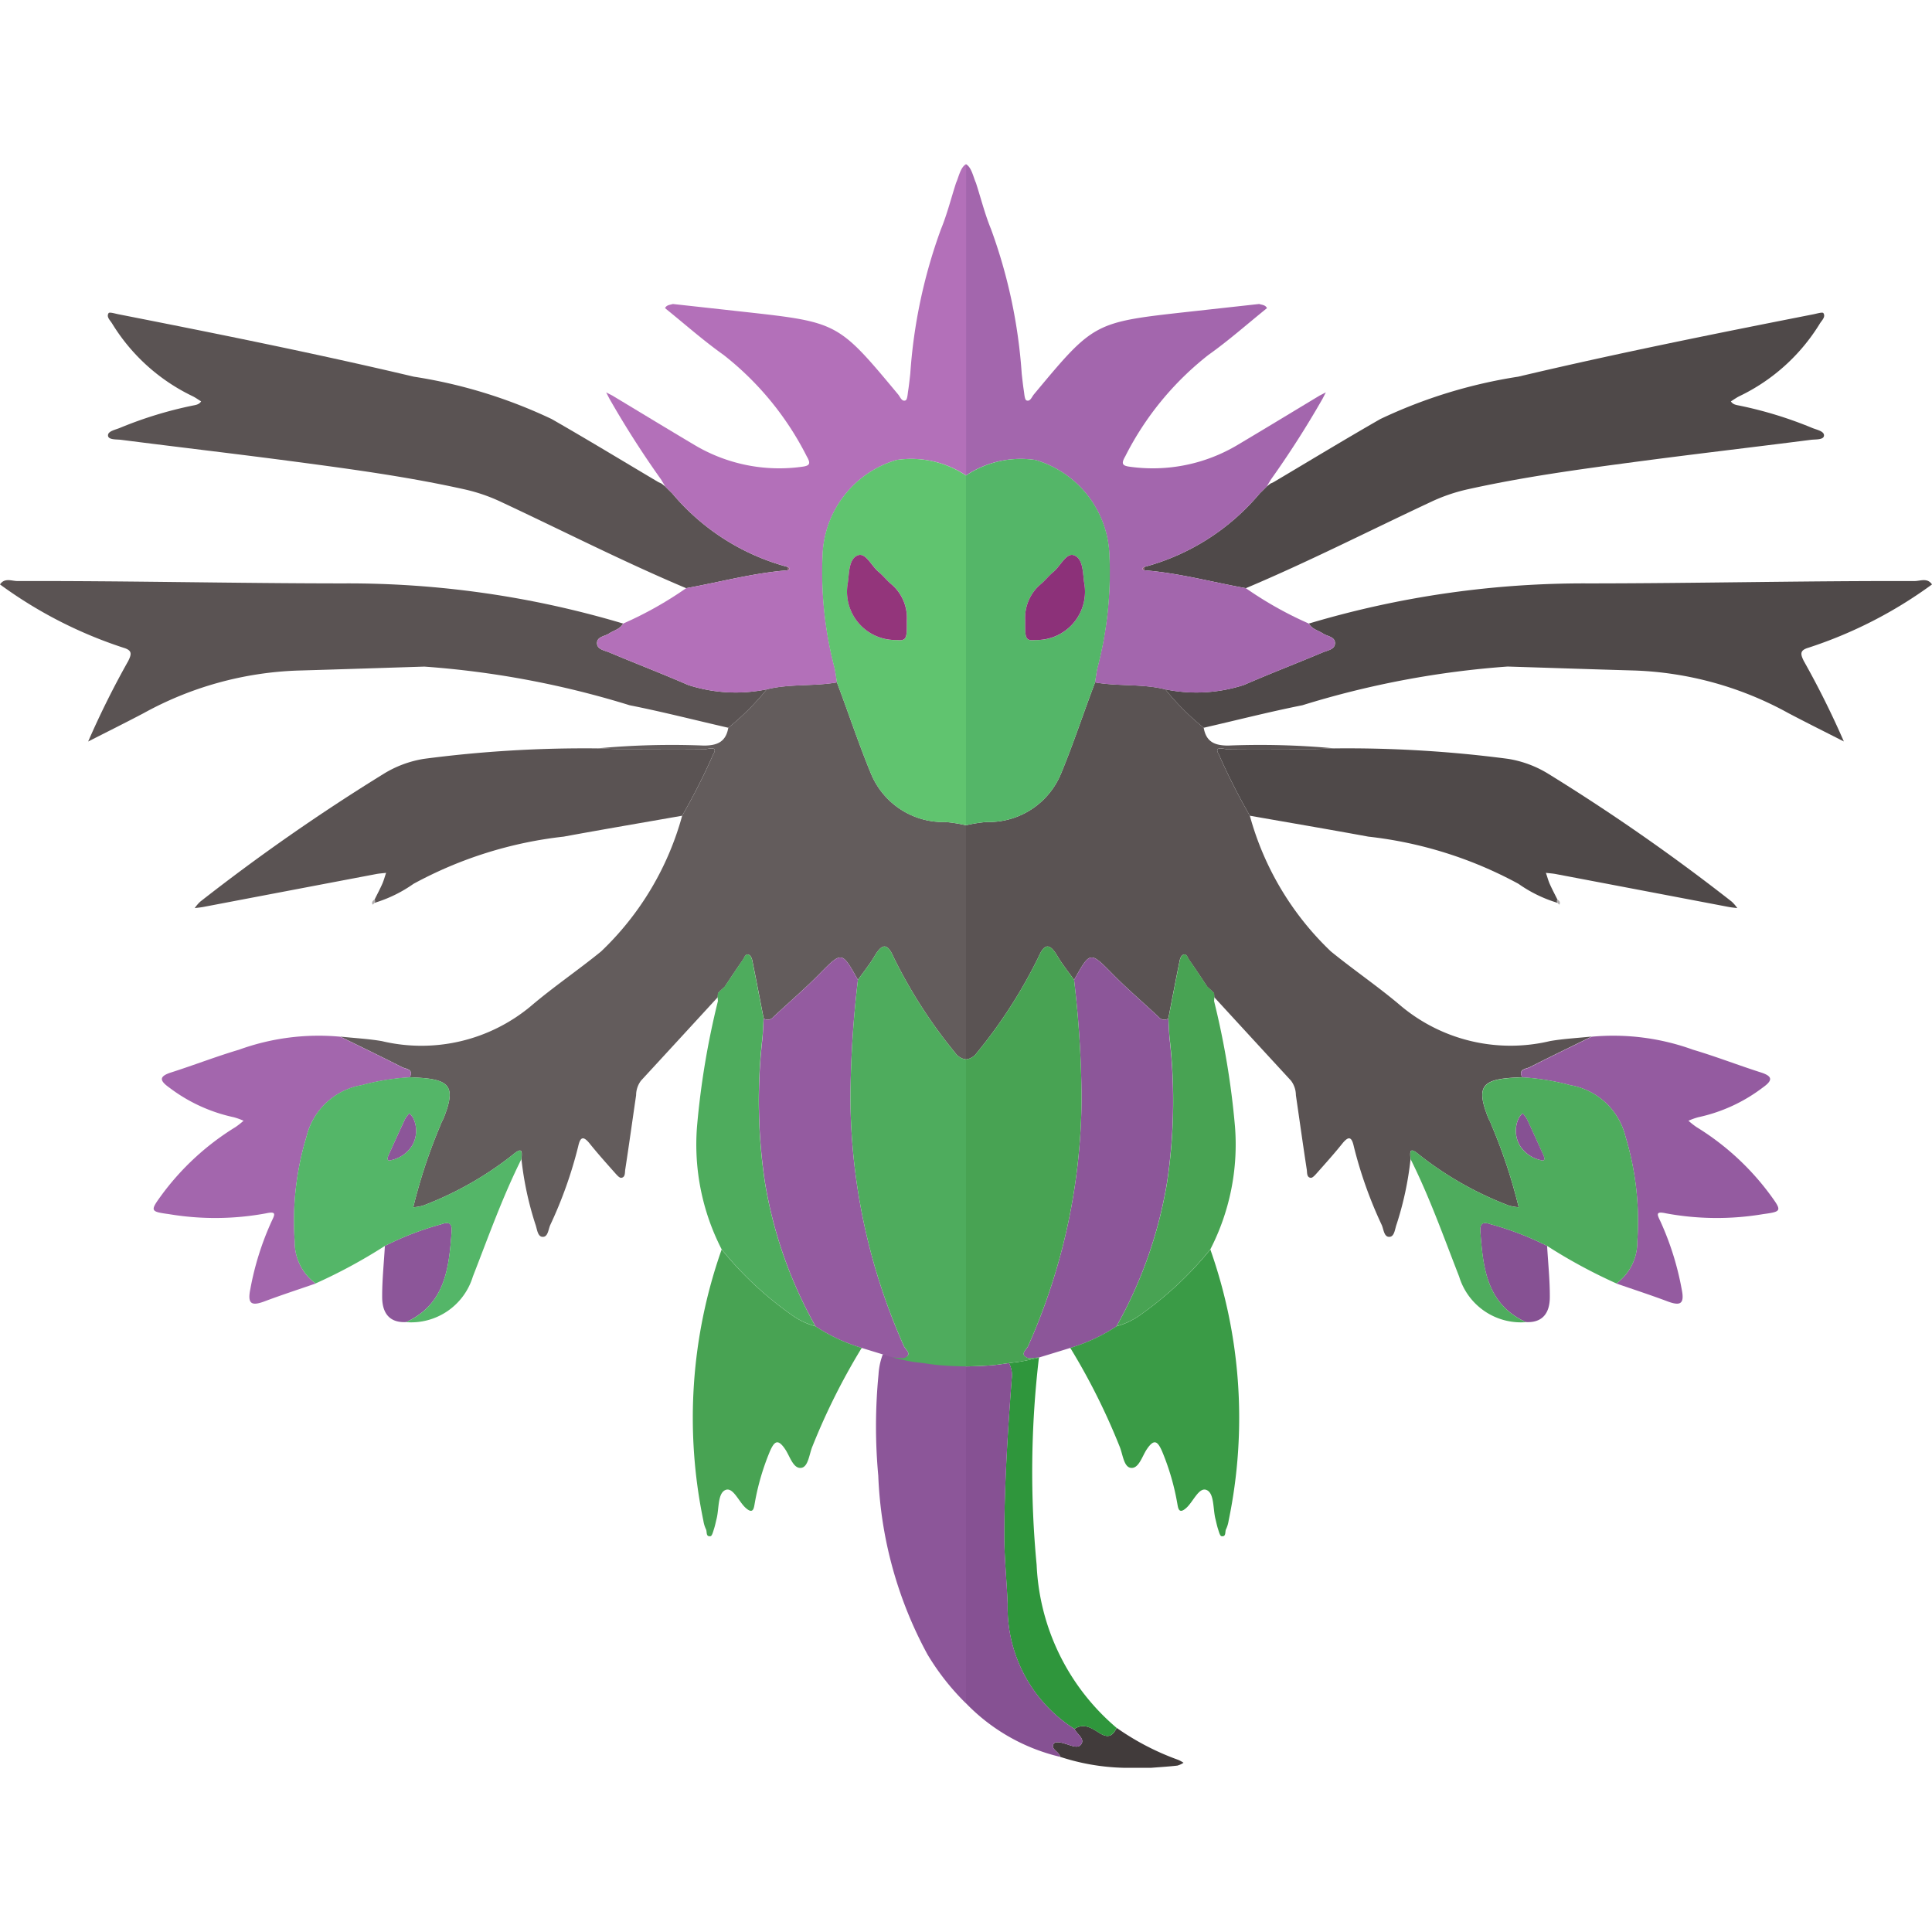<svg xmlns="http://www.w3.org/2000/svg" viewBox="0 0 32 32"><defs><style>.a{fill:#413b3b;}.b{fill:#5a5353;}.c{fill:#736c6e;}.d{fill:#4f4949;}.e{fill:#8c5699;}.f{fill:#617da7;}.g{fill:#945ba0;}.h{fill:#3a9b46;}.i{fill:#865193;}.j{fill:#b1aeaf;}.k{fill:#48a353;}.l{fill:#4eac5d;}.m{fill:#615b5d;}.n{fill:#a366ad;}.o{fill:#54b668;}.p{fill:#2f963c;}.q{fill:#858c9c;}.r{fill:#8f5a78;}.s{fill:#b8aeb4;}.t{fill:#86727e;}.u{fill:#8c3179;}.v{fill:#635c5c;}.w{fill:#b370b9;}.x{fill:#60c46f;}.y{fill:#93357b;}</style></defs><title>635-hydreigon-shiny</title><path class="a" d="M18.497,28.62c-.064.119-.127.181-.278.089-.12-.073-.26-.183-.422-.072.039.084.166.155.118.243-.05.092-.167.033-.255.007-.073-.022-.181-.056-.212.002-.046.085.098.124.112.21a3.638,3.638,0,0,0,1.044.181H19.071c.143-.011.287-.02.43-.036a.36.36,0,0,0,.102-.047.522.522,0,0,0-.09-.049A4.297,4.297,0,0,1,18.497,28.62Z"/><path class="b" d="M17.199,15.854c.099-.23.187-.235.313-.022.082.139.185.266.278.398.27-.483.264-.477.652-.084.242.245.505.468.755.704a.117.117,0,0,0,.154.019c.062-.32.123-.64.188-.959.007-.035.027-.083.054-.094.062-.027.075.042.098.076.105.149.205.301.306.453l.064.058.047.048.004.066q.635.692,1.271,1.382a.403.403,0,0,1,.081.241c.06.41.117.821.18,1.231.008.049-.004.13.066.137.032.004.076-.05.107-.084.141-.159.283-.317.416-.483.106-.131.156-.111.19.046a7.051,7.051,0,0,0,.464,1.305c.032.074.037.203.131.194.081-.008.086-.135.116-.213a5.351,5.351,0,0,0,.229-1.073c-.01-.115-.023-.212.133-.082a5.61,5.61,0,0,0,1.491.848.747.747,0,0,0,.167.029,8.791,8.791,0,0,0-.45-1.359c-.014-.046-.041-.087-.059-.132-.195-.501-.107-.628.452-.656l.115-.006c-.07-.138.064-.136.126-.167.34-.173.684-.339,1.026-.507-.23.025-.461.036-.689.075a2.829,2.829,0,0,1-2.468-.579c-.373-.318-.782-.595-1.164-.906A4.878,4.878,0,0,1,20.701,13.51a10.779,10.779,0,0,1-.516-1.019c-.085-.142.084-.084.13-.084.47-.005.94-.001,1.409-.001.124,0,.249-.007.373-.011a13.258,13.258,0,0,0-1.755-.046c-.229-0-.365-.066-.405-.295a4.244,4.244,0,0,1-.637-.637c-.382-.095-.778-.047-1.162-.115-.19.5-.356,1.008-.561,1.504a1.295,1.295,0,0,1-1.241.809A2.329,2.329,0,0,0,16,13.669v3.878a.256.256,0,0,0,.178-.107A8.136,8.136,0,0,0,17.199,15.854Z"/><polygon class="c" points="25.155 19.997 25.156 19.996 25.155 19.996 25.155 19.997"/><path class="d" d="M32,9.68c-.077-.115-.194-.056-.29-.056-1.795-.005-3.59.038-5.385.039a15.919,15.919,0,0,0-4.646.665c.051.093.152.112.232.164.075.05.213.053.2.174-.009.092-.127.108-.203.14-.434.183-.873.351-1.304.539a2.556,2.556,0,0,1-1.304.072,4.244,4.244,0,0,0,.637.637c.545-.125,1.087-.264,1.635-.373a15.126,15.126,0,0,1,3.399-.641c.704.022,1.409.046,2.113.066a5.687,5.687,0,0,1,2.538.706c.304.16.612.313.918.469a14.639,14.639,0,0,0-.663-1.332c-.06-.12-.067-.179.08-.222A7.272,7.272,0,0,0,32,9.68Z"/><path class="d" d="M25.65,12.82a1.817,1.817,0,0,0-.671-.251,20.392,20.392,0,0,0-2.881-.173c-.124.004-.249.011-.373.011-.47,0-.94-.005-1.409.001-.046.001-.216-.058-.13.084a10.779,10.779,0,0,0,.516,1.019c.654.115,1.308.226,1.961.346a6.767,6.767,0,0,1,2.488.782,2.238,2.238,0,0,0,.643.314.093.093,0,0,1,0-.057c-.043-.086-.088-.171-.127-.259-.025-.058-.041-.12-.062-.18.056.007.113.01.169.021q1.432.272,2.864.545c.045.008.091.012.137.018a.638.638,0,0,0-.092-.107A33.149,33.149,0,0,0,25.65,12.82Z"/><path class="e" d="M19.351,16.87a.117.117,0,0,1-.154-.019c-.251-.236-.514-.459-.755-.704-.388-.393-.382-.399-.652.084a17.468,17.468,0,0,1,.124,1.956,10.206,10.206,0,0,1-.887,4.112c-.025.055-.156.143.01.199q.085-.006.171-.013.26-.079.519-.159a2.864,2.864,0,0,0,.765-.357,7.269,7.269,0,0,0,.836-2.375,9.11,9.11,0,0,0,.045-2.378C19.361,17.1,19.359,16.984,19.351,16.87Z"/><path class="f" d="M25.155,19.996l0.0.001.024.013-.024-.013Z"/><path class="g" d="M28.098,18.667A1.361,1.361,0,0,1,27.966,18.563a1.117,1.117,0,0,1,.162-.058,2.701,2.701,0,0,0,1.068-.491c.154-.11.183-.183-.03-.251-.376-.12-.745-.264-1.123-.376a3.872,3.872,0,0,0-1.678-.216c-.343.168-.687.334-1.026.507-.061.031-.195.029-.126.167a3.907,3.907,0,0,1,.794.129,1.138,1.138,0,0,1,.916.852,4.809,4.809,0,0,1,.195,1.737.85.85,0,0,1-.346.696c.282.098.566.19.845.295.214.08.288.047.237-.201a4.775,4.775,0,0,0-.354-1.127c-.055-.114-.08-.167.095-.129a4.628,4.628,0,0,0,1.612.012c.299-.04.306-.054.135-.29A4.336,4.336,0,0,0,28.098,18.667Z"/><path class="h" d="M18.878,21.786a1.202,1.202,0,0,1-.386.182,2.864,2.864,0,0,1-.765.357h0a10.838,10.838,0,0,1,.813,1.623c.057.129.069.345.187.364.132.021.189-.188.264-.302.124-.187.183-.141.258.031a4.04,4.04,0,0,1,.25.857c.014.074.021.196.154.074.114-.105.208-.349.334-.292.127.057.102.309.144.476.014.056.025.113.043.168.014.043.032.116.057.12.085.014.053-.077.078-.119a.513.513,0,0,0,.041-.138,8.378,8.378,0,0,0-.303-4.492A5.752,5.752,0,0,1,18.878,21.786Z"/><path class="i" d="M24.69,20.277c-.128-.046-.181-.016-.171.121.045.604.104,1.201.755,1.5.286.014.394-.162.396-.408.002-.284-.029-.569-.045-.854A4.958,4.958,0,0,0,24.69,20.277Z"/><path class="j" d="M25.793,14.952l.034.033c.026-.044-.003-.067-.034-.09A.093.093,0,0,0,25.793,14.952Z"/><path class="k" d="M20.455,18.657a13.458,13.458,0,0,0-.346-2.076l.005-.065-.004-.066-.047-.048-.064-.058c-.102-.151-.202-.304-.306-.453-.024-.034-.037-.103-.098-.076-.027.012-.047.059-.054.094-.065.319-.126.639-.188.959.007.115.009.23.022.345a9.11,9.11,0,0,1-.045,2.378,7.269,7.269,0,0,1-.836,2.375,1.202,1.202,0,0,0,.386-.182,5.752,5.752,0,0,0,1.167-1.091A3.796,3.796,0,0,0,20.455,18.657Z"/><path class="l" d="M26.923,18.825a1.138,1.138,0,0,0-.916-.852,3.907,3.907,0,0,0-.794-.129l-.115.006c-.559.028-.646.155-.452.656.017.045.044.086.059.132a8.791,8.791,0,0,1,.45,1.359h.001l.024.013-.024-.013-0-.001a.747.747,0,0,1-.167-.029,5.61,5.61,0,0,1-1.491-.848c-.156-.131-.143-.033-.133.082.314.628.548,1.29.803,1.943a1.069,1.069,0,0,0,1.107.755c-.651-.299-.71-.896-.755-1.5-.01-.136.043-.167.171-.121a4.958,4.958,0,0,1,.935.359,8.791,8.791,0,0,0,1.147.621.85.85,0,0,0,.346-.696A4.809,4.809,0,0,0,26.923,18.825Zm-1.405.39a.546.546,0,0,1-.344-.239.486.486,0,0,1-.015-.465.478.478,0,0,1,.06-.071.642.642,0,0,1,.071.096c.093.198.183.398.273.598C25.585,19.18,25.594,19.243,25.519,19.215Z"/><polygon class="m" points="20.98 8.059 20.984 8.055 20.98 8.059 20.98 8.059"/><path class="d" d="M30.006,7.084a6.619,6.619,0,0,0-1.186-.364c-.056-.012-.116-.016-.151-.072.047-.029.092-.062.141-.086A3.168,3.168,0,0,0,30.144,5.357c.033-.053.098-.109.057-.171-.014-.021-.106.008-.162.019-1.636.322-3.27.65-4.893,1.034a8.252,8.252,0,0,0-2.284.702c-.593.34-1.178.695-1.766,1.044l-.054.025-.062.049-.057.057.001-.001-.058.057A3.763,3.763,0,0,1,18.956,9.39q-.001.028-.001.056c.57.044,1.121.196,1.681.296,1.039-.438,2.043-.951,3.063-1.428a2.89,2.89,0,0,1,.599-.207c.914-.204,1.84-.331,2.767-.454.975-.13,1.952-.243,2.928-.368.078-.01.213.003.218-.07C30.217,7.139,30.083,7.118,30.006,7.084Z"/><path class="n" d="M21.91,10.492c-.079-.052-.181-.071-.232-.164a6.134,6.134,0,0,1-1.043-.586c-.56-.1-1.111-.252-1.681-.296-.042-.019-.041-.038.001-.056A3.763,3.763,0,0,0,20.867,8.171l.058-.057-.001.001.061-.06-.004.003c.024-.04.069-.115.069-.115A15.837,15.837,0,0,0,21.907,6.602l.053-.103-.103.053c-.453.273-.904.547-1.358.817a2.741,2.741,0,0,1-1.775.363c-.131-.016-.161-.046-.086-.174a4.988,4.988,0,0,1,1.378-1.68c.337-.239.647-.515.969-.774-.026-.055-.082-.053-.129-.069q-.59.065-1.179.13c-1.559.173-1.558.173-2.553,1.368-.035.042-.06.123-.122.099-.03-.012-.035-.099-.043-.154-.015-.095-.025-.191-.036-.287a8.658,8.658,0,0,0-.509-2.397c-.102-.248-.167-.511-.25-.767-.039-.081-.073-.264-.166-.307V7.876a1.634,1.634,0,0,1,1.152-.257,1.706,1.706,0,0,1,1.225,1.601,6.233,6.233,0,0,1-.195,1.828c-.021.083-.029.17-.044.255.384.068.78.021,1.162.115a2.556,2.556,0,0,0,1.304-.072c.431-.188.87-.357,1.304-.539.076-.032.193-.047.203-.14C22.123,10.546,21.986,10.542,21.91,10.492Z"/><path class="o" d="M17.577,12.807c.205-.496.37-1.004.561-1.504.014-.085.022-.172.044-.255a6.233,6.233,0,0,0,.195-1.828,1.706,1.706,0,0,0-1.225-1.601A1.634,1.634,0,0,0,16,7.876v5.793a2.329,2.329,0,0,1,.336-.054A1.295,1.295,0,0,0,17.577,12.807ZM17.242,9.672c.073-.063.134-.14.208-.202.116-.096.211-.32.338-.273.157.057.145.297.17.461a.8.8,0,0,1-.81.943c-.16.016-.172-.018-.167-.313A.731.731,0,0,1,17.242,9.672Z"/><path class="p" d="M17.17,25.919a16.181,16.181,0,0,1,.038-3.433c-.1.024-.199.048-.305.066-.062.011-.128.017-.192.025a.415.415,0,0,1,.046.256c-.064.842-.117,1.684-.124,2.53-.003.405.041.805.056,1.208a2.383,2.383,0,0,0,1.107,2.066c.162-.11.302-0.0.422.072.151.092.214.03.278-.089A3.752,3.752,0,0,1,17.17,25.919Z"/><path class="e" d="M14.622,22.432a1.122,1.122,0,0,0-.071.334,8.879,8.879,0,0,0-.004,1.677,6.748,6.748,0,0,0,.814,2.958,4.051,4.051,0,0,0,.63.804L16,28.212V22.632A8.617,8.617,0,0,0,14.622,22.432Z"/><path class="i" d="M17.448,28.889c.031-.059.139-.024.212-.002.088.026.205.085.255-.007.048-.088-.08-.159-.118-.243a2.383,2.383,0,0,1-1.107-2.066c-.015-.403-.06-.803-.056-1.208.007-.845.06-1.688.124-2.53a.416.416,0,0,0-.046-.256c-.084.011-.165.025-.251.033-.152.014-.306.02-.461.022v5.58a3.184,3.184,0,0,0,1.56.887C17.546,29.013,17.402,28.974,17.448,28.889Z"/><path class="k" d="M17.027,22.298a10.206,10.206,0,0,0,.887-4.112,17.468,17.468,0,0,0-.124-1.956c-.093-.132-.196-.259-.278-.398-.126-.213-.214-.208-.313.022a8.136,8.136,0,0,1-1.021,1.586.256.256,0,0,1-.178.107v5.085c.154-.003.309-.008.461-.022.085-.008.167-.022.251-.033.064-.009.13-.015.192-.025.106-.018.205-.042.305-.066l0-.002q-.085.007-.171.013C16.872,22.441,17.002,22.353,17.027,22.298Z"/><path class="q" d="M20.062,16.403l-.064-.058Z"/><path class="i" d="M25.291,18.536a.642.642,0,0,0-.071-.096.478.478,0,0,0-.06.071.486.486,0,0,0,.015.465.546.546,0,0,0,.344.239c.076.028.066-.036.045-.082C25.474,18.934,25.384,18.735,25.291,18.536Z"/><path class="c" d="M25.155,19.997l.024.013-.024-.013Z"/><path class="r" d="M18.956,9.39q-.001.028-.001.056C18.914,9.427,18.914,9.409,18.956,9.39Z"/><path class="s" d="M20.984,8.055l-.061.06Z"/><path class="t" d="M20.924,8.115l-.058.056Z"/><path class="u" d="M17.788,9.197c-.127-.046-.222.177-.338.273-.074.061-.135.139-.208.202a.73.73,0,0,0-.261.615c-.005.295.007.329.167.313a.8.8,0,0,0,.81-.943C17.933,9.494,17.945,9.254,17.788,9.197Z"/><path class="v" d="M14.801,15.854c-.099-.23-.187-.235-.313-.022-.082.139-.185.266-.278.398-.27-.483-.264-.477-.652-.084-.242.245-.505.468-.755.704a.117.117,0,0,1-.154.019c-.062-.32-.123-.64-.188-.959-.007-.035-.027-.083-.054-.094-.062-.027-.075.042-.098.076-.105.149-.205.301-.306.453l-.064.058-.047.048-.004.066q-.635.692-1.271,1.382a.403.403,0,0,0-.081.241c-.06.41-.117.821-.18,1.231-.008.049.004.13-.066.137-.032.004-.076-.05-.107-.084-.141-.159-.283-.317-.416-.483-.106-.131-.156-.111-.19.046a7.051,7.051,0,0,1-.464,1.305c-.032.074-.037.203-.131.194-.081-.008-.086-.135-.116-.213a5.351,5.351,0,0,1-.229-1.073c.01-.115.023-.212-.133-.082A5.61,5.61,0,0,1,7.012,19.967a.747.747,0,0,1-.167.029A8.791,8.791,0,0,1,7.295,18.637c.014-.046.041-.087.059-.132.195-.501.107-.628-.452-.656l-.115-.006c.07-.138-.064-.136-.126-.167-.34-.173-.684-.339-1.026-.507.23.025.461.036.689.075a2.829,2.829,0,0,0,2.468-.579c.373-.318.782-.595,1.164-.906A4.878,4.878,0,0,0,11.299,13.51a10.779,10.779,0,0,0,.516-1.019c.085-.142-.084-.084-.13-.084-.47-.005-.94-.001-1.409-.001-.124,0-.249-.007-.373-.011a13.258,13.258,0,0,1,1.755-.046c.229-0.0.365-.066.405-.295a4.244,4.244,0,0,0,.637-.637c.382-.095.778-.047,1.162-.115.19.5.356,1.008.561,1.504a1.295,1.295,0,0,0,1.241.809A2.329,2.329,0,0,1,16,13.669v3.878a.256.256,0,0,1-.178-.107A8.136,8.136,0,0,1,14.801,15.854Z"/><polygon class="c" points="6.845 19.997 6.844 19.996 6.845 19.996 6.845 19.997"/><path class="b" d="M0,9.68c.077-.115.194-.056.29-.056,1.795-.005,3.59.038,5.385.039a15.919,15.919,0,0,1,4.646.665c-.051.093-.152.112-.232.164-.075.05-.213.053-.2.174.009.092.127.108.203.14.434.183.873.351,1.304.539a2.556,2.556,0,0,0,1.304.072,4.244,4.244,0,0,1-.637.637c-.545-.125-1.087-.264-1.635-.373A15.126,15.126,0,0,0,7.029,11.041c-.704.022-1.409.046-2.113.066a5.687,5.687,0,0,0-2.538.706c-.304.16-.612.313-.918.469a14.639,14.639,0,0,1,.663-1.332c.06-.12.067-.179-.08-.222A7.272,7.272,0,0,1,0,9.68Z"/><path class="b" d="M6.35,12.82a1.817,1.817,0,0,1,.671-.251,20.392,20.392,0,0,1,2.881-.173c.124.004.249.011.373.011.47,0,.94-.005,1.409.001.046.001.216-.058.13.084a10.779,10.779,0,0,1-.516,1.019c-.654.115-1.308.226-1.961.346a6.767,6.767,0,0,0-2.488.782,2.238,2.238,0,0,1-.643.314.093.093,0,0,0-0-.057c.043-.086.088-.171.127-.259.025-.058.041-.12.062-.18-.056.007-.113.01-.169.021q-1.432.272-2.864.545c-.045.008-.091.012-.137.018a.638.638,0,0,1,.092-.107A33.149,33.149,0,0,1,6.35,12.82Z"/><path class="g" d="M12.649,16.87a.117.117,0,0,0,.154-.019c.251-.236.514-.459.755-.704.388-.393.382-.399.652.084a17.468,17.468,0,0,0-.124,1.956,10.206,10.206,0,0,0,.887,4.112c.025.055.156.143-.01.199q-.085-.006-.171-.013-.26-.079-.519-.159a2.864,2.864,0,0,1-.765-.357,7.269,7.269,0,0,1-.836-2.375,9.11,9.11,0,0,1-.045-2.378C12.639,17.1,12.641,16.984,12.649,16.87Z"/><path class="f" d="M6.845,19.996l-0.0.001-.024.013.024-.013Z"/><path class="n" d="M3.902,18.667a1.361,1.361,0,0,0,.132-.104,1.117,1.117,0,0,0-.162-.058,2.701,2.701,0,0,1-1.068-.491c-.154-.11-.183-.183.03-.251.376-.12.745-.264,1.123-.376a3.872,3.872,0,0,1,1.678-.216c.343.168.687.334,1.026.507.061.031.195.029.126.167a3.907,3.907,0,0,0-.794.129,1.138,1.138,0,0,0-.916.852,4.809,4.809,0,0,0-.195,1.737.85.85,0,0,0,.346.696c-.282.098-.566.19-.845.295-.214.08-.288.047-.237-.201a4.775,4.775,0,0,1,.354-1.127c.055-.114.08-.167-.095-.129a4.628,4.628,0,0,1-1.612.012c-.299-.04-.306-.054-.135-.29A4.336,4.336,0,0,1,3.902,18.667Z"/><path class="k" d="M13.122,21.786a1.202,1.202,0,0,0,.386.182,2.864,2.864,0,0,0,.765.357h0a10.838,10.838,0,0,0-.813,1.623c-.057.129-.069.345-.187.364-.132.021-.189-.188-.264-.302-.124-.187-.183-.141-.258.031a4.04,4.04,0,0,0-.25.857c-.014.074-.021.196-.154.074-.114-.105-.208-.349-.334-.292-.127.057-.102.309-.144.476-.014.056-.025.113-.043.168-.014.043-.032.116-.057.12-.085.014-.053-.077-.078-.119a.513.513,0,0,1-.041-.138,8.378,8.378,0,0,1,.303-4.492A5.752,5.752,0,0,0,13.122,21.786Z"/><path class="e" d="M7.31,20.277c.128-.046.181-.016.171.121-.045.604-.104,1.201-.755,1.5-.286.014-.394-.162-.396-.408-.002-.284.029-.569.045-.854A4.958,4.958,0,0,1,7.31,20.277Z"/><path class="j" d="M6.207,14.952l-.034.033c-.026-.044.003-.067.034-.09A.093.093,0,0,1,6.207,14.952Z"/><path class="l" d="M11.545,18.657a13.458,13.458,0,0,1,.346-2.076l-.005-.065.004-.066.047-.048.064-.058c.102-.151.202-.304.306-.453.024-.034.037-.103.098-.076.027.012.047.059.054.094.065.319.126.639.188.959-.007.115-.009.23-.022.345a9.11,9.11,0,0,0,.045,2.378,7.269,7.269,0,0,0,.836,2.375,1.202,1.202,0,0,1-.386-.182,5.752,5.752,0,0,1-1.167-1.091A3.796,3.796,0,0,1,11.545,18.657Z"/><path class="o" d="M4.881,20.562a.85.85,0,0,0,.346.696,8.791,8.791,0,0,0,1.147-.621,4.958,4.958,0,0,1,.935-.359c.128-.046.181-.016.171.121-.045.604-.104,1.201-.755,1.5a1.069,1.069,0,0,0,1.107-.755c.255-.653.489-1.314.803-1.943.01-.115.023-.212-.133-.082A5.61,5.61,0,0,1,7.012,19.967a.747.747,0,0,1-.167.029l-0.0.001-.024.013.024-.013H6.845A8.791,8.791,0,0,1,7.295,18.637c.014-.046.041-.087.059-.132.195-.501.107-.628-.452-.656l-.115-.006a3.907,3.907,0,0,0-.794.129,1.138,1.138,0,0,0-.916.852A4.809,4.809,0,0,0,4.881,20.562Zm1.555-1.428c.09-.2.18-.399.273-.598a.642.642,0,0,1,.071-.096.478.478,0,0,1,.06.071.486.486,0,0,1-.015.465.546.546,0,0,1-.344.239C6.406,19.243,6.415,19.18,6.436,19.134Z"/><polygon class="m" points="11.02 8.059 11.016 8.055 11.02 8.059 11.02 8.059"/><path class="b" d="M1.994,7.084A6.619,6.619,0,0,1,3.18,6.72c.056-.012.116-.016.151-.072-.047-.029-.092-.062-.141-.086A3.168,3.168,0,0,1,1.856,5.357c-.033-.053-.098-.109-.057-.171.014-.021.106.008.162.019,1.636.322,3.27.65,4.893,1.034a8.252,8.252,0,0,1,2.284.702c.593.34,1.178.695,1.766,1.044l.054.025.062.049.057.057-.001-.001.058.057A3.763,3.763,0,0,0,13.044,9.39q.001.028.001.056c-.57.044-1.121.196-1.681.296-1.039-.438-2.043-.951-3.063-1.428a2.89,2.89,0,0,0-.599-.207c-.914-.204-1.84-.331-2.767-.454-.975-.13-1.952-.243-2.928-.368-.078-.01-.213.003-.218-.07C1.783,7.139,1.917,7.118,1.994,7.084Z"/><path class="w" d="M10.09,10.492c.079-.052.181-.071.232-.164a6.134,6.134,0,0,0,1.043-.586c.56-.1,1.111-.252,1.681-.296.042-.019.041-.038-.001-.056A3.763,3.763,0,0,1,11.133,8.171l-.058-.057.001.001-.061-.06.004.003c-.024-.04-.069-.115-.069-.115A15.837,15.837,0,0,1,10.093,6.602l-.053-.103.103.053c.453.273.904.547,1.358.817a2.741,2.741,0,0,0,1.775.363c.131-.016.161-.046.086-.174a4.988,4.988,0,0,0-1.378-1.68c-.337-.239-.647-.515-.969-.774.026-.055.082-.053.129-.069q.59.065,1.179.13c1.559.173,1.558.173,2.553,1.368.035.042.06.123.122.099.03-.012.035-.099.043-.154.015-.095.025-.191.036-.287a8.658,8.658,0,0,1,.509-2.397c.102-.248.167-.511.25-.767.039-.081.073-.264.166-.307V7.876a1.634,1.634,0,0,0-1.152-.257,1.706,1.706,0,0,0-1.225,1.601,6.233,6.233,0,0,0,.195,1.828c.021.083.029.17.044.255-.384.068-.78.021-1.162.115a2.556,2.556,0,0,1-1.304-.072c-.431-.188-.87-.357-1.304-.539-.076-.032-.193-.047-.203-.14C9.877,10.546,10.014,10.542,10.09,10.492Z"/><path class="x" d="M15.664,13.616A2.329,2.329,0,0,1,16,13.669V7.876a1.634,1.634,0,0,0-1.152-.257,1.706,1.706,0,0,0-1.225,1.601,6.233,6.233,0,0,0,.195,1.828c.021.083.029.17.044.255.19.5.356,1.008.561,1.504A1.295,1.295,0,0,0,15.664,13.616Zm-.644-3.328c.005.295-.008.329-.167.313a.8.8,0,0,1-.81-.943c.024-.164.012-.404.17-.461.127-.046.222.177.338.273.074.061.135.139.208.202A.731.731,0,0,1,15.02,10.288Z"/><path class="l" d="M15.822,17.44a8.136,8.136,0,0,1-1.021-1.586c-.099-.23-.187-.235-.313-.022-.082.139-.185.266-.278.398a17.468,17.468,0,0,0-.124,1.956,10.206,10.206,0,0,0,.887,4.112c.025.055.156.143-.01.199q-.085-.006-.171-.013l0.0.002c.1.024.199.048.305.066.062.011.128.017.192.025.084.011.165.025.251.033.152.014.306.02.461.022v-5.085A.256.256,0,0,1,15.822,17.44Z"/><path class="q" d="M11.938,16.403l.064-.058Z"/><path class="e" d="M6.709,18.536a.642.642,0,0,1,.071-.096.478.478,0,0,1,.06.071.486.486,0,0,1-.015.465.546.546,0,0,1-.344.239c-.076.028-.066-.036-.045-.082C6.526,18.934,6.616,18.735,6.709,18.536Z"/><path class="c" d="M6.845,19.997l-.024.013.024-.013Z"/><path class="r" d="M13.044,9.39q.001.028.001.056C13.086,9.427,13.086,9.409,13.044,9.39Z"/><path class="s" d="M11.016,8.055l.061.06Z"/><path class="t" d="M11.076,8.115l.058.056Z"/><path class="y" d="M14.212,9.197c.127-.046.222.177.338.273.074.061.135.139.208.202a.73.73,0,0,1,.261.615c.005.295-.007.329-.167.313a.8.8,0,0,1-.81-.943C14.067,9.494,14.055,9.254,14.212,9.197Z"/></svg>